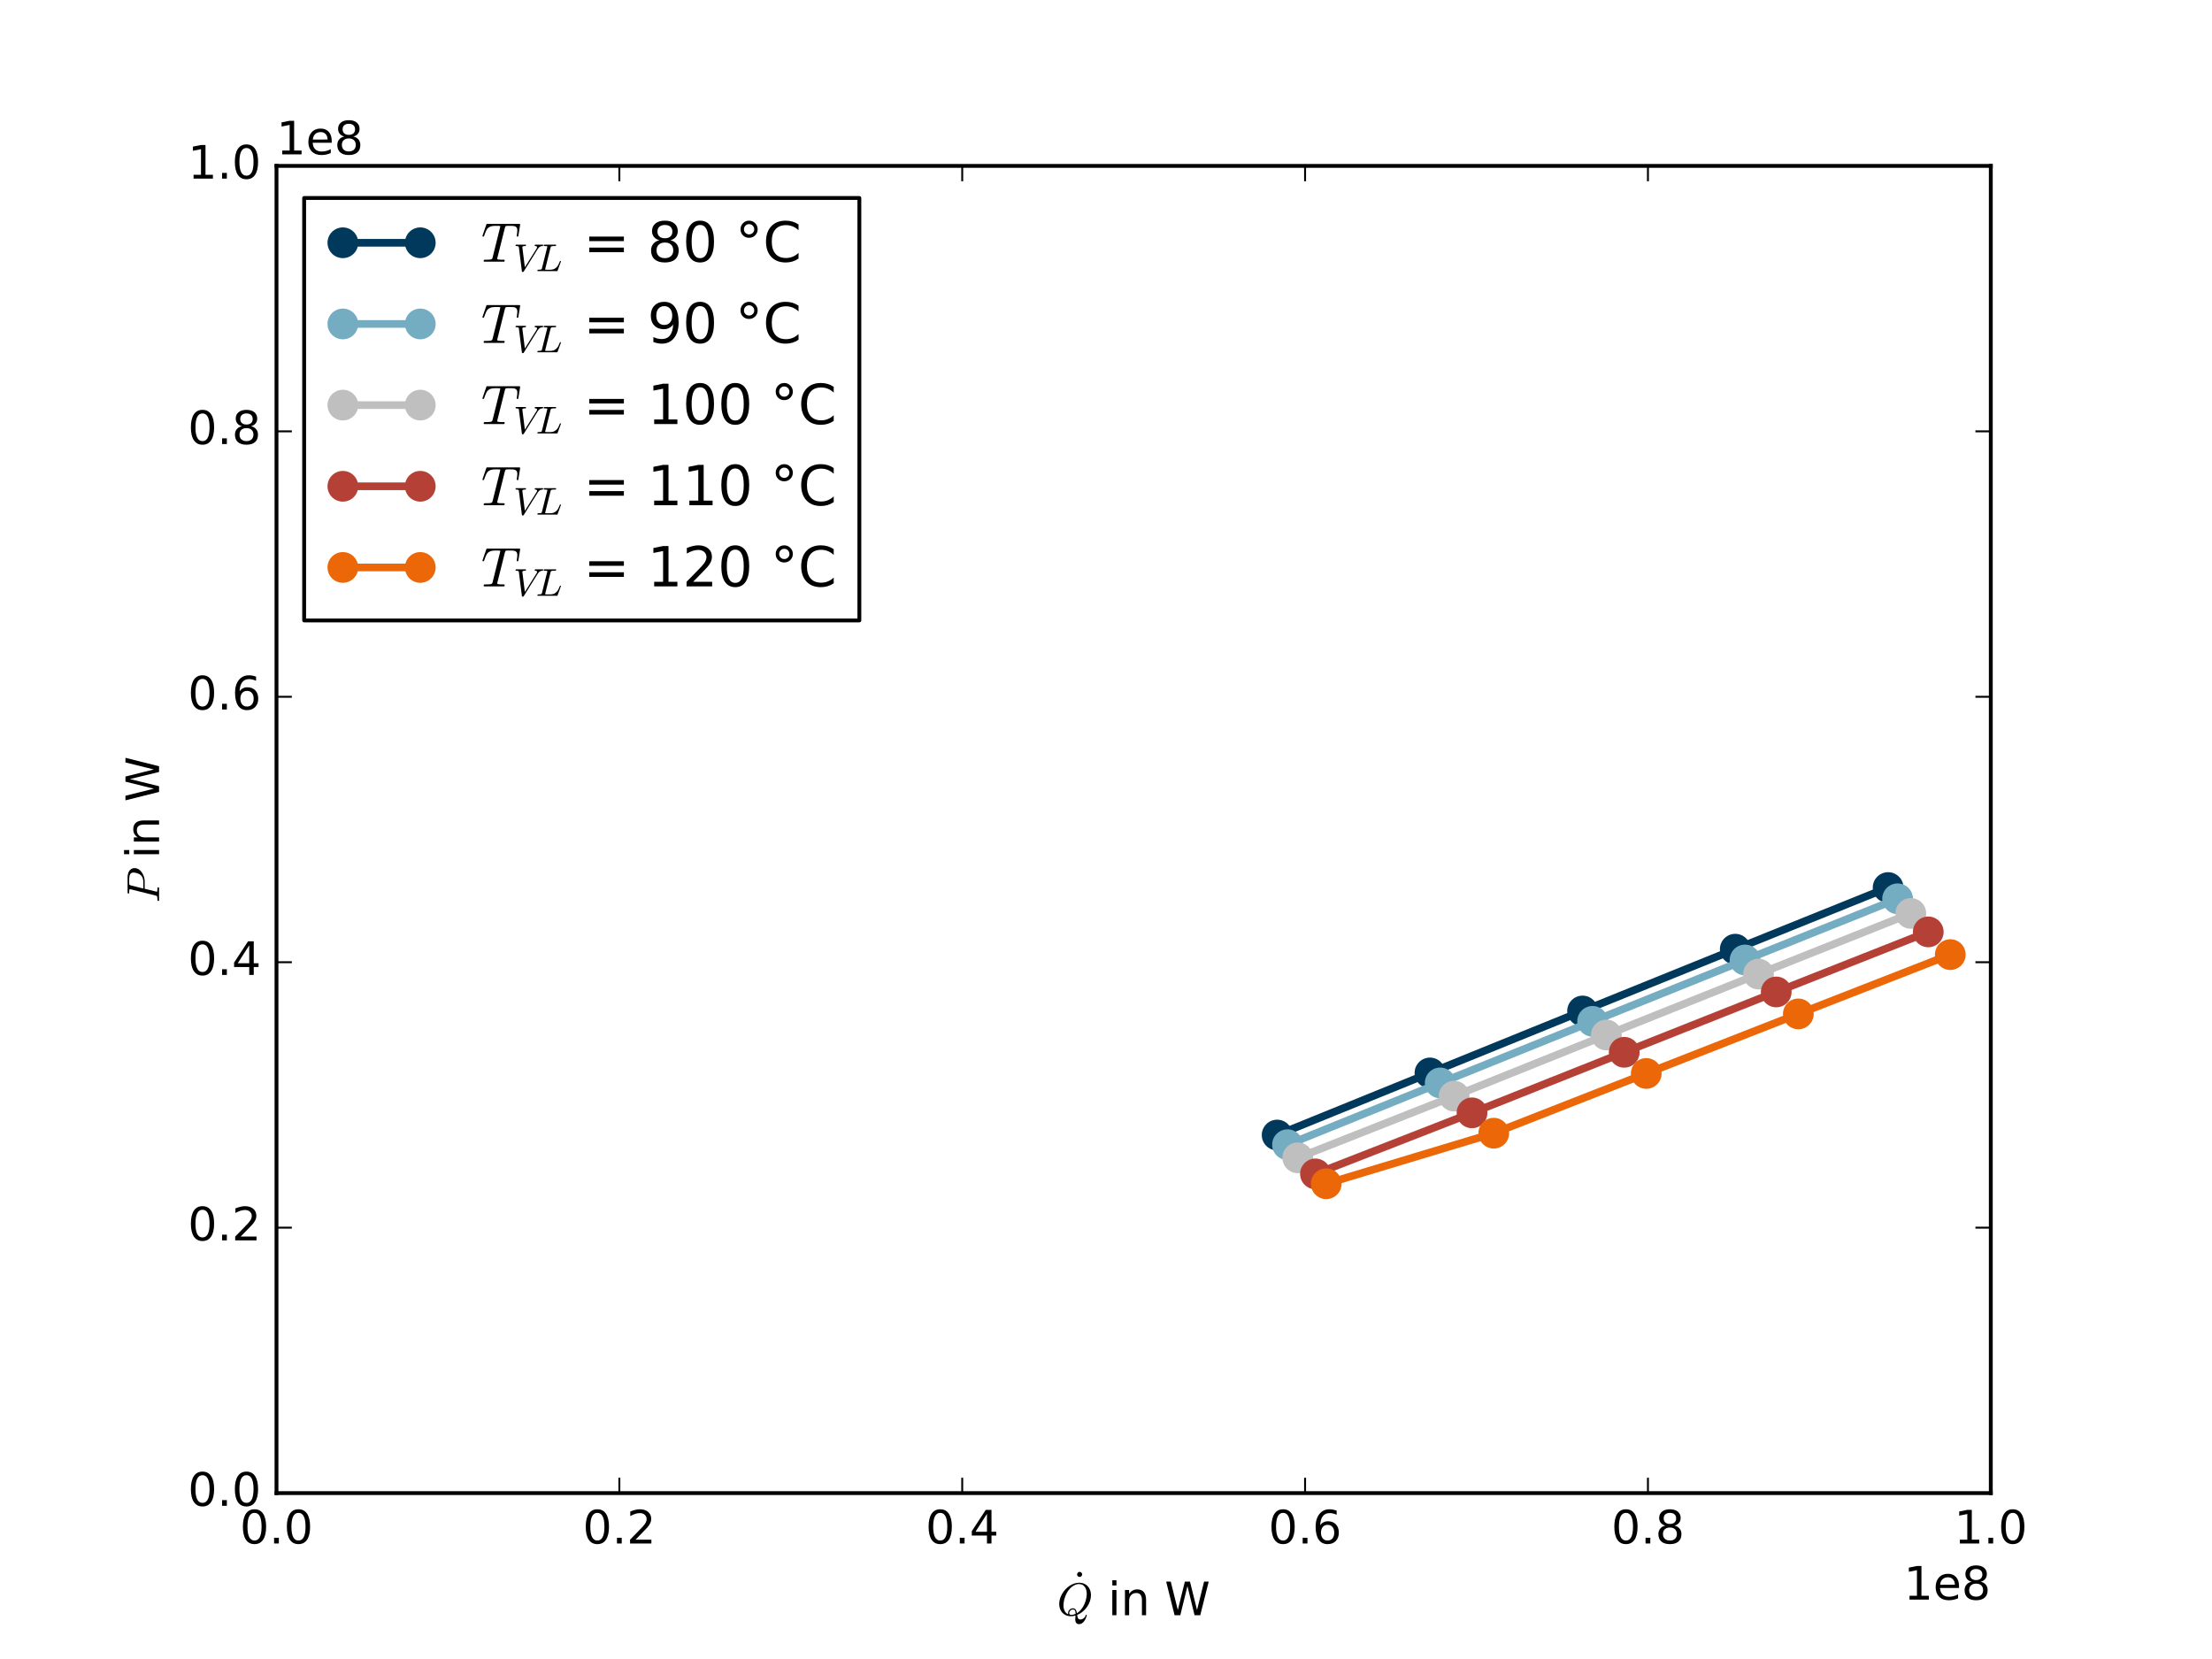 <?xml version="1.0" encoding="UTF-8" standalone="no"?>
<!-- Created with matplotlib (http://matplotlib.org/) -->

<svg
   xmlns:dc="http://purl.org/dc/elements/1.1/"
   xmlns:cc="http://creativecommons.org/ns#"
   xmlns:rdf="http://www.w3.org/1999/02/22-rdf-syntax-ns#"
   xmlns:svg="http://www.w3.org/2000/svg"
   xmlns="http://www.w3.org/2000/svg"
   xmlns:xlink="http://www.w3.org/1999/xlink"
   xmlns:sodipodi="http://sodipodi.sourceforge.net/DTD/sodipodi-0.dtd"
   xmlns:inkscape="http://www.inkscape.org/namespaces/inkscape"
   height="432pt"
   version="1.1"
   viewBox="0 0 576 432"
   width="576pt"
   id="svg2"
   inkscape:version="0.91 r13725"
   sodipodi:docname="PQ_diagram.svg">
  <sodipodi:namedview
     pagecolor="#ffffff"
     bordercolor="#666666"
     borderopacity="1"
     objecttolerance="10"
     gridtolerance="10"
     guidetolerance="10"
     inkscape:pageopacity="0"
     inkscape:pageshadow="2"
     inkscape:window-width="1865"
     inkscape:window-height="1176"
     id="namedview783"
     showgrid="false"
     inkscape:zoom="1.2361274"
     inkscape:cx="189.56156"
     inkscape:cy="250.81492"
     inkscape:window-x="55"
     inkscape:window-y="24"
     inkscape:window-maximized="1"
     inkscape:current-layer="axes_1" />
  <defs
     id="defs4">
    <style
       type="text/css"
       id="style6">
*{stroke-linecap:butt;stroke-linejoin:round;stroke-miterlimit:100000;}
  </style>
  </defs>
  <g
     id="figure_1">
    <g
       id="patch_1">
      <path
         d="M 0 432  L 576 432  L 576 0  L 0 0  z "
         style="fill:#ffffff;"
         id="path10" />
    </g>
    <g
       id="axes_1">
      <g
         id="patch_2">
        <path
           d="M 72 388.8  L 518.4 388.8  L 518.4 43.2  L 72 43.2  z "
           style="fill:#ffffff;"
           id="path14" />
      </g>
      <g
         id="line2d_1">
        <path
           clip-path="url(#p4741d36da5)"
           d="M 491.665 231.116  L 451.856 247.167  L 412.099 263.259  L 372.359 279.39  L 332.565 295.561  "
           style="fill:none;stroke:#00395b;stroke-linecap:square;stroke-width:2.0;"
           id="path17" />
        <defs
           id="defs19">
          <path
             d="M 0 3.75  C 0.995 3.75 1.948 3.355 2.652 2.652  C 3.355 1.948 3.75 0.995 3.75 0  C 3.75 -0.995 3.355 -1.948 2.652 -2.652  C 1.948 -3.355 0.995 -3.75 0 -3.75  C -0.995 -3.75 -1.948 -3.355 -2.652 -2.652  C -3.355 -1.948 -3.75 -0.995 -3.75 0  C -3.75 0.995 -3.355 1.948 -2.652 2.652  C -1.948 3.355 -0.995 3.75 0 3.75  z "
             id="m28f8b70332"
             style="stroke:#00395b;stroke-width:0.5;" />
        </defs>
        <g
           clip-path="url(#p4741d36da5)"
           id="g22">
          <use
             style="fill:#00395b;stroke:#00395b;stroke-width:0.5;"
             x="491.665"
             xlink:href="#m28f8b70332"
             y="231.116"
             id="use24" />
          <use
             style="fill:#00395b;stroke:#00395b;stroke-width:0.5;"
             x="451.856"
             xlink:href="#m28f8b70332"
             y="247.167"
             id="use26" />
          <use
             style="fill:#00395b;stroke:#00395b;stroke-width:0.5;"
             x="412.099"
             xlink:href="#m28f8b70332"
             y="263.259"
             id="use28" />
          <use
             style="fill:#00395b;stroke:#00395b;stroke-width:0.5;"
             x="372.359"
             xlink:href="#m28f8b70332"
             y="279.39"
             id="use30" />
          <use
             style="fill:#00395b;stroke:#00395b;stroke-width:0.5;"
             x="332.565"
             xlink:href="#m28f8b70332"
             y="295.561"
             id="use32" />
        </g>
      </g>
      <g
         id="line2d_2">
        <path
           clip-path="url(#p4741d36da5)"
           d="M 494.136 234.044  L 454.405 249.975  L 414.714 265.957  L 375.027 281.991  L 335.268 298.075  "
           style="fill:none;stroke:#74adc1;stroke-linecap:square;stroke-width:2.0;"
           id="path35" />
        <defs
           id="defs37">
          <path
             d="M 0 3.75  C 0.995 3.75 1.948 3.355 2.652 2.652  C 3.355 1.948 3.75 0.995 3.75 0  C 3.75 -0.995 3.355 -1.948 2.652 -2.652  C 1.948 -3.355 0.995 -3.75 0 -3.75  C -0.995 -3.75 -1.948 -3.355 -2.652 -2.652  C -3.355 -1.948 -3.75 -0.995 -3.75 0  C -3.75 0.995 -3.355 1.948 -2.652 2.652  C -1.948 3.355 -0.995 3.75 0 3.75  z "
             id="m9e08c04950"
             style="stroke:#74adc1;stroke-width:0.5;" />
        </defs>
        <g
           clip-path="url(#p4741d36da5)"
           id="g40">
          <use
             style="fill:#74adc1;stroke:#74adc1;stroke-width:0.5;"
             x="494.136"
             xlink:href="#m9e08c04950"
             y="234.044"
             id="use42" />
          <use
             style="fill:#74adc1;stroke:#74adc1;stroke-width:0.5;"
             x="454.405"
             xlink:href="#m9e08c04950"
             y="249.975"
             id="use44" />
          <use
             style="fill:#74adc1;stroke:#74adc1;stroke-width:0.5;"
             x="414.714"
             xlink:href="#m9e08c04950"
             y="265.957"
             id="use46" />
          <use
             style="fill:#74adc1;stroke:#74adc1;stroke-width:0.5;"
             x="375.027"
             xlink:href="#m9e08c04950"
             y="281.991"
             id="use48" />
          <use
             style="fill:#74adc1;stroke:#74adc1;stroke-width:0.5;"
             x="335.268"
             xlink:href="#m9e08c04950"
             y="298.075"
             id="use50" />
        </g>
      </g>
      <g
         id="line2d_3">
        <path
           clip-path="url(#p4741d36da5)"
           d="M 497.571 237.849  L 457.917 253.646  L 418.291 269.505  L 378.649 285.425  L 337.937 301.49  "
           style="fill:none;stroke:#bfbfbf;stroke-linecap:square;stroke-width:2.0;"
           id="path53" />
        <defs
           id="defs55">
          <path
             d="M 0 3.75  C 0.995 3.75 1.948 3.355 2.652 2.652  C 3.355 1.948 3.75 0.995 3.75 0  C 3.75 -0.995 3.355 -1.948 2.652 -2.652  C 1.948 -3.355 0.995 -3.75 0 -3.75  C -0.995 -3.75 -1.948 -3.355 -2.652 -2.652  C -3.355 -1.948 -3.75 -0.995 -3.75 0  C -3.75 0.995 -3.355 1.948 -2.652 2.652  C -1.948 3.355 -0.995 3.75 0 3.75  z "
             id="ma29cbb597d"
             style="stroke:#bfbfbf;stroke-width:0.5;" />
        </defs>
        <g
           clip-path="url(#p4741d36da5)"
           id="g58">
          <use
             style="fill:#bfbfbf;stroke:#bfbfbf;stroke-width:0.5;"
             x="497.571"
             xlink:href="#ma29cbb597d"
             y="237.849"
             id="use60" />
          <use
             style="fill:#bfbfbf;stroke:#bfbfbf;stroke-width:0.5;"
             x="457.917"
             xlink:href="#ma29cbb597d"
             y="253.646"
             id="use62" />
          <use
             style="fill:#bfbfbf;stroke:#bfbfbf;stroke-width:0.5;"
             x="418.291"
             xlink:href="#ma29cbb597d"
             y="269.505"
             id="use64" />
          <use
             style="fill:#bfbfbf;stroke:#bfbfbf;stroke-width:0.5;"
             x="378.649"
             xlink:href="#ma29cbb597d"
             y="285.425"
             id="use66" />
          <use
             style="fill:#bfbfbf;stroke:#bfbfbf;stroke-width:0.5;"
             x="337.937"
             xlink:href="#ma29cbb597d"
             y="301.49"
             id="use68" />
        </g>
      </g>
      <g
         id="line2d_4">
        <path
           clip-path="url(#p4741d36da5)"
           d="M 502.117 242.663  L 462.527 258.303  L 422.944 274.013  L 383.309 289.783  L 342.546 305.684  "
           style="fill:none;stroke:#b54036;stroke-linecap:square;stroke-width:2.0;"
           id="path71" />
        <defs
           id="defs73">
          <path
             d="M 0 3.75  C 0.995 3.75 1.948 3.355 2.652 2.652  C 3.355 1.948 3.75 0.995 3.75 0  C 3.75 -0.995 3.355 -1.948 2.652 -2.652  C 1.948 -3.355 0.995 -3.75 0 -3.75  C -0.995 -3.75 -1.948 -3.355 -2.652 -2.652  C -3.355 -1.948 -3.75 -0.995 -3.75 0  C -3.75 0.995 -3.355 1.948 -2.652 2.652  C -1.948 3.355 -0.995 3.75 0 3.75  z "
             id="m5cce16dc47"
             style="stroke:#b54036;stroke-width:0.5;" />
        </defs>
        <g
           clip-path="url(#p4741d36da5)"
           id="g76">
          <use
             style="fill:#b54036;stroke:#b54036;stroke-width:0.5;"
             x="502.117"
             xlink:href="#m5cce16dc47"
             y="242.663"
             id="use78" />
          <use
             style="fill:#b54036;stroke:#b54036;stroke-width:0.5;"
             x="462.527"
             xlink:href="#m5cce16dc47"
             y="258.303"
             id="use80" />
          <use
             style="fill:#b54036;stroke:#b54036;stroke-width:0.5;"
             x="422.944"
             xlink:href="#m5cce16dc47"
             y="274.013"
             id="use82" />
          <use
             style="fill:#b54036;stroke:#b54036;stroke-width:0.5;"
             x="383.309"
             xlink:href="#m5cce16dc47"
             y="289.783"
             id="use84" />
          <use
             style="fill:#b54036;stroke:#b54036;stroke-width:0.5;"
             x="342.546"
             xlink:href="#m5cce16dc47"
             y="305.684"
             id="use86" />
        </g>
      </g>
      <g
         id="line2d_5">
        <path
           clip-path="url(#p4741d36da5)"
           d="M 507.852 248.577  L 468.286 264.02  L 428.685 279.527  L 388.973 295.081  L 345.347 308.245  "
           style="fill:none;stroke:#ec6707;stroke-linecap:square;stroke-width:2.0;"
           id="path89" />
        <defs
           id="defs91">
          <path
             d="M 0 3.75  C 0.995 3.75 1.948 3.355 2.652 2.652  C 3.355 1.948 3.75 0.995 3.75 0  C 3.75 -0.995 3.355 -1.948 2.652 -2.652  C 1.948 -3.355 0.995 -3.75 0 -3.75  C -0.995 -3.75 -1.948 -3.355 -2.652 -2.652  C -3.355 -1.948 -3.75 -0.995 -3.75 0  C -3.75 0.995 -3.355 1.948 -2.652 2.652  C -1.948 3.355 -0.995 3.75 0 3.75  z "
             id="m971bad6342"
             style="stroke:#ec6707;stroke-width:0.5;" />
        </defs>
        <g
           clip-path="url(#p4741d36da5)"
           id="g94">
          <use
             style="fill:#ec6707;stroke:#ec6707;stroke-width:0.5;"
             x="507.852"
             xlink:href="#m971bad6342"
             y="248.577"
             id="use96" />
          <use
             style="fill:#ec6707;stroke:#ec6707;stroke-width:0.5;"
             x="468.286"
             xlink:href="#m971bad6342"
             y="264.02"
             id="use98" />
          <use
             style="fill:#ec6707;stroke:#ec6707;stroke-width:0.5;"
             x="428.685"
             xlink:href="#m971bad6342"
             y="279.527"
             id="use100" />
          <use
             style="fill:#ec6707;stroke:#ec6707;stroke-width:0.5;"
             x="388.973"
             xlink:href="#m971bad6342"
             y="295.081"
             id="use102" />
          <use
             style="fill:#ec6707;stroke:#ec6707;stroke-width:0.5;"
             x="345.347"
             xlink:href="#m971bad6342"
             y="308.245"
             id="use104" />
        </g>
      </g>
      <g
         id="patch_3">
        <path
           d="M 72 388.8  L 72 43.2  "
           style="fill:none;stroke:#000000;stroke-linecap:square;stroke-linejoin:miter;"
           id="path107" />
      </g>
      <g
         id="patch_4">
        <path
           d="M 72 388.8  L 518.4 388.8  "
           style="fill:none;stroke:#000000;stroke-linecap:square;stroke-linejoin:miter;"
           id="path110" />
      </g>
      <g
         id="patch_5">
        <path
           d="M 518.4 388.8  L 518.4 43.2  "
           style="fill:none;stroke:#000000;stroke-linecap:square;stroke-linejoin:miter;"
           id="path113" />
      </g>
      <g
         id="patch_6">
        <path
           d="M 72 43.2  L 518.4 43.2  "
           style="fill:none;stroke:#000000;stroke-linecap:square;stroke-linejoin:miter;"
           id="path116" />
      </g>
      <g
         id="matplotlib.axis_1">
        <g
           id="xtick_1">
          <g
             id="line2d_6">
            <defs
               id="defs121">
              <path
                 d="M 0 0  L 0 -4  "
                 id="m9f606a3cdb"
                 style="stroke:#000000;stroke-width:0.5;" />
            </defs>
            <g
               id="g124">
              <use
                 style="stroke:#000000;stroke-width:0.5;"
                 x="72.0"
                 xlink:href="#m9f606a3cdb"
                 y="388.8"
                 id="use126" />
            </g>
          </g>
          <g
             id="line2d_7">
            <defs
               id="defs129">
              <path
                 d="M 0 0  L 0 4  "
                 id="m1b6eae376b"
                 style="stroke:#000000;stroke-width:0.5;" />
            </defs>
            <g
               id="g132">
              <use
                 style="stroke:#000000;stroke-width:0.5;"
                 x="72.0"
                 xlink:href="#m1b6eae376b"
                 y="43.2"
                 id="use134" />
            </g>
          </g>
          <g
             id="text_1">
            <!-- 0.0 -->
            <defs
               id="defs137">
              <path
                 d="M 10.688 12.406  L 21 12.406  L 21 0  L 10.688 0  z "
                 id="BitstreamVeraSans-Roman-2e" />
              <path
                 d="M 31.781 66.406  Q 24.172 66.406 20.328 58.906  Q 16.5 51.422 16.5 36.375  Q 16.5 21.391 20.328 13.891  Q 24.172 6.391 31.781 6.391  Q 39.453 6.391 43.281 13.891  Q 47.125 21.391 47.125 36.375  Q 47.125 51.422 43.281 58.906  Q 39.453 66.406 31.781 66.406  M 31.781 74.219  Q 44.047 74.219 50.516 64.516  Q 56.984 54.828 56.984 36.375  Q 56.984 17.969 50.516 8.266  Q 44.047 -1.422 31.781 -1.422  Q 19.531 -1.422 13.062 8.266  Q 6.594 17.969 6.594 36.375  Q 6.594 54.828 13.062 64.516  Q 19.531 74.219 31.781 74.219  "
                 id="BitstreamVeraSans-Roman-30" />
            </defs>
            <g
               transform="translate(62.458 401.918)scale(0.12 -0.12)"
               id="g141">
              <use
                 xlink:href="#BitstreamVeraSans-Roman-30"
                 id="use143" />
              <use
                 x="63.623"
                 xlink:href="#BitstreamVeraSans-Roman-2e"
                 id="use145" />
              <use
                 x="95.41"
                 xlink:href="#BitstreamVeraSans-Roman-30"
                 id="use147" />
            </g>
          </g>
        </g>
        <g
           id="xtick_2">
          <g
             id="line2d_8">
            <g
               id="g151">
              <use
                 style="stroke:#000000;stroke-width:0.5;"
                 x="161.28"
                 xlink:href="#m9f606a3cdb"
                 y="388.8"
                 id="use153" />
            </g>
          </g>
          <g
             id="line2d_9">
            <g
               id="g156">
              <use
                 style="stroke:#000000;stroke-width:0.5;"
                 x="161.28"
                 xlink:href="#m1b6eae376b"
                 y="43.2"
                 id="use158" />
            </g>
          </g>
          <g
             id="text_2">
            <!-- 0.2 -->
            <defs
               id="defs161">
              <path
                 d="M 19.188 8.297  L 53.609 8.297  L 53.609 0  L 7.328 0  L 7.328 8.297  Q 12.938 14.109 22.625 23.891  Q 32.328 33.688 34.812 36.531  Q 39.547 41.844 41.422 45.531  Q 43.312 49.219 43.312 52.781  Q 43.312 58.594 39.234 62.25  Q 35.156 65.922 28.609 65.922  Q 23.969 65.922 18.812 64.312  Q 13.672 62.703 7.812 59.422  L 7.812 69.391  Q 13.766 71.781 18.938 73  Q 24.125 74.219 28.422 74.219  Q 39.75 74.219 46.484 68.547  Q 53.219 62.891 53.219 53.422  Q 53.219 48.922 51.531 44.891  Q 49.859 40.875 45.406 35.406  Q 44.188 33.984 37.641 27.219  Q 31.109 20.453 19.188 8.297  "
                 id="BitstreamVeraSans-Roman-32" />
            </defs>
            <g
               transform="translate(151.738 401.918)scale(0.12 -0.12)"
               id="g164">
              <use
                 xlink:href="#BitstreamVeraSans-Roman-30"
                 id="use166" />
              <use
                 x="63.623"
                 xlink:href="#BitstreamVeraSans-Roman-2e"
                 id="use168" />
              <use
                 x="95.41"
                 xlink:href="#BitstreamVeraSans-Roman-32"
                 id="use170" />
            </g>
          </g>
        </g>
        <g
           id="xtick_3">
          <g
             id="line2d_10">
            <g
               id="g174">
              <use
                 style="stroke:#000000;stroke-width:0.5;"
                 x="250.56"
                 xlink:href="#m9f606a3cdb"
                 y="388.8"
                 id="use176" />
            </g>
          </g>
          <g
             id="line2d_11">
            <g
               id="g179">
              <use
                 style="stroke:#000000;stroke-width:0.5;"
                 x="250.56"
                 xlink:href="#m1b6eae376b"
                 y="43.2"
                 id="use181" />
            </g>
          </g>
          <g
             id="text_3">
            <!-- 0.4 -->
            <defs
               id="defs184">
              <path
                 d="M 37.797 64.312  L 12.891 25.391  L 37.797 25.391  z M 35.203 72.906  L 47.609 72.906  L 47.609 25.391  L 58.016 25.391  L 58.016 17.188  L 47.609 17.188  L 47.609 0  L 37.797 0  L 37.797 17.188  L 4.891 17.188  L 4.891 26.703  z "
                 id="BitstreamVeraSans-Roman-34" />
            </defs>
            <g
               transform="translate(241.018 401.918)scale(0.12 -0.12)"
               id="g187">
              <use
                 xlink:href="#BitstreamVeraSans-Roman-30"
                 id="use189" />
              <use
                 x="63.623"
                 xlink:href="#BitstreamVeraSans-Roman-2e"
                 id="use191" />
              <use
                 x="95.41"
                 xlink:href="#BitstreamVeraSans-Roman-34"
                 id="use193" />
            </g>
          </g>
        </g>
        <g
           id="xtick_4">
          <g
             id="line2d_12">
            <g
               id="g197">
              <use
                 style="stroke:#000000;stroke-width:0.5;"
                 x="339.84"
                 xlink:href="#m9f606a3cdb"
                 y="388.8"
                 id="use199" />
            </g>
          </g>
          <g
             id="line2d_13">
            <g
               id="g202">
              <use
                 style="stroke:#000000;stroke-width:0.5;"
                 x="339.84"
                 xlink:href="#m1b6eae376b"
                 y="43.2"
                 id="use204" />
            </g>
          </g>
          <g
             id="text_4">
            <!-- 0.6 -->
            <defs
               id="defs207">
              <path
                 d="M 33.016 40.375  Q 26.375 40.375 22.484 35.828  Q 18.609 31.297 18.609 23.391  Q 18.609 15.531 22.484 10.953  Q 26.375 6.391 33.016 6.391  Q 39.656 6.391 43.531 10.953  Q 47.406 15.531 47.406 23.391  Q 47.406 31.297 43.531 35.828  Q 39.656 40.375 33.016 40.375  M 52.594 71.297  L 52.594 62.312  Q 48.875 64.062 45.094 64.984  Q 41.312 65.922 37.594 65.922  Q 27.828 65.922 22.672 59.328  Q 17.531 52.734 16.797 39.406  Q 19.672 43.656 24.016 45.922  Q 28.375 48.188 33.594 48.188  Q 44.578 48.188 50.953 41.516  Q 57.328 34.859 57.328 23.391  Q 57.328 12.156 50.688 5.359  Q 44.047 -1.422 33.016 -1.422  Q 20.359 -1.422 13.672 8.266  Q 6.984 17.969 6.984 36.375  Q 6.984 53.656 15.188 63.938  Q 23.391 74.219 37.203 74.219  Q 40.922 74.219 44.703 73.484  Q 48.484 72.75 52.594 71.297  "
                 id="BitstreamVeraSans-Roman-36" />
            </defs>
            <g
               transform="translate(330.298 401.918)scale(0.12 -0.12)"
               id="g210">
              <use
                 xlink:href="#BitstreamVeraSans-Roman-30"
                 id="use212" />
              <use
                 x="63.623"
                 xlink:href="#BitstreamVeraSans-Roman-2e"
                 id="use214" />
              <use
                 x="95.41"
                 xlink:href="#BitstreamVeraSans-Roman-36"
                 id="use216" />
            </g>
          </g>
        </g>
        <g
           id="xtick_5">
          <g
             id="line2d_14">
            <g
               id="g220">
              <use
                 style="stroke:#000000;stroke-width:0.5;"
                 x="429.12"
                 xlink:href="#m9f606a3cdb"
                 y="388.8"
                 id="use222" />
            </g>
          </g>
          <g
             id="line2d_15">
            <g
               id="g225">
              <use
                 style="stroke:#000000;stroke-width:0.5;"
                 x="429.12"
                 xlink:href="#m1b6eae376b"
                 y="43.2"
                 id="use227" />
            </g>
          </g>
          <g
             id="text_5">
            <!-- 0.8 -->
            <defs
               id="defs230">
              <path
                 d="M 31.781 34.625  Q 24.75 34.625 20.719 30.859  Q 16.703 27.094 16.703 20.516  Q 16.703 13.922 20.719 10.156  Q 24.75 6.391 31.781 6.391  Q 38.812 6.391 42.859 10.172  Q 46.922 13.969 46.922 20.516  Q 46.922 27.094 42.891 30.859  Q 38.875 34.625 31.781 34.625  M 21.922 38.812  Q 15.578 40.375 12.031 44.719  Q 8.5 49.078 8.5 55.328  Q 8.5 64.062 14.719 69.141  Q 20.953 74.219 31.781 74.219  Q 42.672 74.219 48.875 69.141  Q 55.078 64.062 55.078 55.328  Q 55.078 49.078 51.531 44.719  Q 48 40.375 41.703 38.812  Q 48.828 37.156 52.797 32.312  Q 56.781 27.484 56.781 20.516  Q 56.781 9.906 50.312 4.234  Q 43.844 -1.422 31.781 -1.422  Q 19.734 -1.422 13.25 4.234  Q 6.781 9.906 6.781 20.516  Q 6.781 27.484 10.781 32.312  Q 14.797 37.156 21.922 38.812  M 18.312 54.391  Q 18.312 48.734 21.844 45.562  Q 25.391 42.391 31.781 42.391  Q 38.141 42.391 41.719 45.562  Q 45.312 48.734 45.312 54.391  Q 45.312 60.062 41.719 63.234  Q 38.141 66.406 31.781 66.406  Q 25.391 66.406 21.844 63.234  Q 18.312 60.062 18.312 54.391  "
                 id="BitstreamVeraSans-Roman-38" />
            </defs>
            <g
               transform="translate(419.578 401.918)scale(0.12 -0.12)"
               id="g233">
              <use
                 xlink:href="#BitstreamVeraSans-Roman-30"
                 id="use235" />
              <use
                 x="63.623"
                 xlink:href="#BitstreamVeraSans-Roman-2e"
                 id="use237" />
              <use
                 x="95.41"
                 xlink:href="#BitstreamVeraSans-Roman-38"
                 id="use239" />
            </g>
          </g>
        </g>
        <g
           id="xtick_6">
          <g
             id="line2d_16">
            <g
               id="g243">
              <use
                 style="stroke:#000000;stroke-width:0.5;"
                 x="518.4"
                 xlink:href="#m9f606a3cdb"
                 y="388.8"
                 id="use245" />
            </g>
          </g>
          <g
             id="line2d_17">
            <g
               id="g248">
              <use
                 style="stroke:#000000;stroke-width:0.5;"
                 x="518.4"
                 xlink:href="#m1b6eae376b"
                 y="43.2"
                 id="use250" />
            </g>
          </g>
          <g
             id="text_6">
            <!-- 1.0 -->
            <defs
               id="defs253">
              <path
                 d="M 12.406 8.297  L 28.516 8.297  L 28.516 63.922  L 10.984 60.406  L 10.984 69.391  L 28.422 72.906  L 38.281 72.906  L 38.281 8.297  L 54.391 8.297  L 54.391 0  L 12.406 0  z "
                 id="BitstreamVeraSans-Roman-31" />
            </defs>
            <g
               transform="translate(508.858 401.918)scale(0.12 -0.12)"
               id="g256">
              <use
                 xlink:href="#BitstreamVeraSans-Roman-31"
                 id="use258" />
              <use
                 x="63.623"
                 xlink:href="#BitstreamVeraSans-Roman-2e"
                 id="use260" />
              <use
                 x="95.41"
                 xlink:href="#BitstreamVeraSans-Roman-30"
                 id="use262" />
            </g>
          </g>
        </g>
        <g
           id="text_7">
          <!-- $\dot{Q}$ in W -->
          <defs
             id="defs265">
            <path
               d="M 8.406 61.375  Q 8.406 63.578 10.062 65.234  Q 11.719 66.891 13.922 66.891  Q 15.281 66.891 16.594 66.156  Q 17.922 65.438 18.656 64.109  Q 19.391 62.797 19.391 61.375  Q 19.391 59.234 17.766 57.562  Q 16.156 55.906 13.922 55.906  Q 11.719 55.906 10.062 57.562  Q 8.406 59.234 8.406 61.375  "
               id="Cmr10-5f" />
            <path
               d="M 30.422 -2.203  Q 22.906 -2.203 17.094 1.234  Q 11.281 4.688 8.125 10.812  Q 4.984 16.938 4.984 24.422  Q 4.984 35.297 11.156 46.094  Q 17.328 56.891 27.438 63.703  Q 37.547 70.516 48.578 70.516  Q 54.297 70.516 59.031 68.453  Q 63.766 66.406 67.031 62.766  Q 70.312 59.125 72.094 54.234  Q 73.875 49.359 73.875 43.609  Q 73.875 36.969 71.578 30.25  Q 69.281 23.531 65.172 17.75  Q 61.078 11.969 55.609 7.562  Q 50.141 3.172 43.891 0.594  Q 44.531 -4 45.844 -6.641  Q 47.172 -9.281 50.875 -9.281  Q 54.781 -9.281 58.219 -6.438  Q 61.672 -3.609 62.594 0.203  Q 62.797 1.125 63.719 1.125  Q 64.797 1.125 64.797 -0.203  Q 64.062 -3.422 62.625 -6.719  Q 61.188 -10.016 59.156 -12.859  Q 57.125 -15.719 54.344 -17.547  Q 51.562 -19.391 48.188 -19.391  Q 39.797 -19.391 39.797 -8.594  Q 39.797 -7.953 40.031 -5.188  Q 40.281 -2.438 40.281 -0.688  Q 35.453 -2.203 30.422 -2.203  M 26.703 4.688  Q 26.703 0.688 31.109 0.688  Q 35.547 0.688 40.484 2.875  L 40.484 3.812  Q 40.484 7.859 39.203 10.125  Q 37.938 12.406 34.281 12.406  Q 32.469 12.406 30.688 11.297  Q 28.906 10.203 27.797 8.422  Q 26.703 6.641 26.703 4.688  M 24.125 4.5  Q 24.125 7.125 25.578 9.562  Q 27.047 12.016 29.391 13.5  Q 31.734 14.984 34.422 14.984  Q 38.766 14.984 40.734 12.047  Q 42.719 9.125 43.406 4.391  Q 49.812 8.203 54.688 15.281  Q 59.578 22.359 62.141 30.828  Q 64.703 39.312 64.703 46.922  Q 64.703 52.438 62.859 57.125  Q 61.031 61.812 57.25 64.688  Q 53.469 67.578 47.906 67.578  Q 42.531 67.578 37.547 64.938  Q 32.562 62.312 28.328 57.906  Q 24.219 53.656 20.969 47.375  Q 17.719 41.109 15.953 34.266  Q 14.203 27.438 14.203 21.188  Q 14.203 14.797 16.688 9.562  Q 19.188 4.344 24.516 2  Q 24.125 3.031 24.125 4.5  "
               id="Cmmi10-51" />
            <path
               d="M 54.891 33.016  L 54.891 0  L 45.906 0  L 45.906 32.719  Q 45.906 40.484 42.875 44.328  Q 39.844 48.188 33.797 48.188  Q 26.516 48.188 22.312 43.547  Q 18.109 38.922 18.109 30.906  L 18.109 0  L 9.078 0  L 9.078 54.688  L 18.109 54.688  L 18.109 46.188  Q 21.344 51.125 25.703 53.562  Q 30.078 56 35.797 56  Q 45.219 56 50.047 50.172  Q 54.891 44.344 54.891 33.016  "
               id="BitstreamVeraSans-Roman-6e" />
            <path
               id="BitstreamVeraSans-Roman-20" />
            <path
               d="M 3.328 72.906  L 13.281 72.906  L 28.609 11.281  L 43.891 72.906  L 54.984 72.906  L 70.312 11.281  L 85.594 72.906  L 95.609 72.906  L 77.297 0  L 64.891 0  L 49.516 63.281  L 33.984 0  L 21.578 0  z "
               id="BitstreamVeraSans-Roman-57" />
            <path
               d="M 9.422 54.688  L 18.406 54.688  L 18.406 0  L 9.422 0  z M 9.422 75.984  L 18.406 75.984  L 18.406 64.594  L 9.422 64.594  z "
               id="BitstreamVeraSans-Roman-69" />
          </defs>
          <g
             transform="translate(275.22 420.598)scale(0.12 -0.12)"
             id="g273">
            <use
               transform="translate(35.345 27.109)"
               xlink:href="#Cmr10-5f"
               id="use275" />
            <use
               xlink:href="#Cmmi10-51"
               id="use277" />
            <use
               transform="translate(79.004 0.0)"
               xlink:href="#BitstreamVeraSans-Roman-20"
               id="use279" />
            <use
               transform="translate(110.791 0.0)"
               xlink:href="#BitstreamVeraSans-Roman-69"
               id="use281" />
            <use
               transform="translate(138.574 0.0)"
               xlink:href="#BitstreamVeraSans-Roman-6e"
               id="use283" />
            <use
               transform="translate(201.953 0.0)"
               xlink:href="#BitstreamVeraSans-Roman-20"
               id="use285" />
            <use
               transform="translate(233.74 0.0)"
               xlink:href="#BitstreamVeraSans-Roman-57"
               id="use287" />
          </g>
        </g>
        <g
           id="text_8">
          <!-- 1e8 -->
          <defs
             id="defs290">
            <path
               d="M 56.203 29.594  L 56.203 25.203  L 14.891 25.203  Q 15.484 15.922 20.484 11.062  Q 25.484 6.203 34.422 6.203  Q 39.594 6.203 44.453 7.469  Q 49.312 8.734 54.109 11.281  L 54.109 2.781  Q 49.266 0.734 44.188 -0.344  Q 39.109 -1.422 33.891 -1.422  Q 20.797 -1.422 13.156 6.188  Q 5.516 13.812 5.516 26.812  Q 5.516 40.234 12.766 48.109  Q 20.016 56 32.328 56  Q 43.359 56 49.781 48.891  Q 56.203 41.797 56.203 29.594  M 47.219 32.234  Q 47.125 39.594 43.094 43.984  Q 39.062 48.391 32.422 48.391  Q 24.906 48.391 20.391 44.141  Q 15.875 39.891 15.188 32.172  z "
               id="BitstreamVeraSans-Roman-65" />
          </defs>
          <g
             transform="translate(495.746 416.532)scale(0.12 -0.12)"
             id="g293">
            <use
               xlink:href="#BitstreamVeraSans-Roman-31"
               id="use295" />
            <use
               x="63.623"
               xlink:href="#BitstreamVeraSans-Roman-65"
               id="use297" />
            <use
               x="125.146"
               xlink:href="#BitstreamVeraSans-Roman-38"
               id="use299" />
          </g>
        </g>
      </g>
      <g
         id="matplotlib.axis_2">
        <g
           id="ytick_1">
          <g
             id="line2d_18">
            <defs
               id="defs304">
              <path
                 d="M 0 0  L 4 0  "
                 id="me1fb73284d"
                 style="stroke:#000000;stroke-width:0.5;" />
            </defs>
            <g
               id="g307">
              <use
                 style="stroke:#000000;stroke-width:0.5;"
                 x="72.0"
                 xlink:href="#me1fb73284d"
                 y="388.8"
                 id="use309" />
            </g>
          </g>
          <g
             id="line2d_19">
            <defs
               id="defs312">
              <path
                 d="M 0 0  L -4 0  "
                 id="m8dcc83c21a"
                 style="stroke:#000000;stroke-width:0.5;" />
            </defs>
            <g
               id="g315">
              <use
                 style="stroke:#000000;stroke-width:0.5;"
                 x="518.4"
                 xlink:href="#m8dcc83c21a"
                 y="388.8"
                 id="use317" />
            </g>
          </g>
          <g
             id="text_9">
            <!-- 0.0 -->
            <g
               transform="translate(48.916 392.111)scale(0.12 -0.12)"
               id="g320">
              <use
                 xlink:href="#BitstreamVeraSans-Roman-30"
                 id="use322" />
              <use
                 x="63.623"
                 xlink:href="#BitstreamVeraSans-Roman-2e"
                 id="use324" />
              <use
                 x="95.41"
                 xlink:href="#BitstreamVeraSans-Roman-30"
                 id="use326" />
            </g>
          </g>
        </g>
        <g
           id="ytick_2">
          <g
             id="line2d_20">
            <g
               id="g330">
              <use
                 style="stroke:#000000;stroke-width:0.5;"
                 x="72.0"
                 xlink:href="#me1fb73284d"
                 y="319.68"
                 id="use332" />
            </g>
          </g>
          <g
             id="line2d_21">
            <g
               id="g335">
              <use
                 style="stroke:#000000;stroke-width:0.5;"
                 x="518.4"
                 xlink:href="#m8dcc83c21a"
                 y="319.68"
                 id="use337" />
            </g>
          </g>
          <g
             id="text_10">
            <!-- 0.2 -->
            <g
               transform="translate(48.916 322.991)scale(0.12 -0.12)"
               id="g340">
              <use
                 xlink:href="#BitstreamVeraSans-Roman-30"
                 id="use342" />
              <use
                 x="63.623"
                 xlink:href="#BitstreamVeraSans-Roman-2e"
                 id="use344" />
              <use
                 x="95.41"
                 xlink:href="#BitstreamVeraSans-Roman-32"
                 id="use346" />
            </g>
          </g>
        </g>
        <g
           id="ytick_3">
          <g
             id="line2d_22">
            <g
               id="g350">
              <use
                 style="stroke:#000000;stroke-width:0.5;"
                 x="72.0"
                 xlink:href="#me1fb73284d"
                 y="250.56"
                 id="use352" />
            </g>
          </g>
          <g
             id="line2d_23">
            <g
               id="g355">
              <use
                 style="stroke:#000000;stroke-width:0.5;"
                 x="518.4"
                 xlink:href="#m8dcc83c21a"
                 y="250.56"
                 id="use357" />
            </g>
          </g>
          <g
             id="text_11">
            <!-- 0.4 -->
            <g
               transform="translate(48.916 253.871)scale(0.12 -0.12)"
               id="g360">
              <use
                 xlink:href="#BitstreamVeraSans-Roman-30"
                 id="use362" />
              <use
                 x="63.623"
                 xlink:href="#BitstreamVeraSans-Roman-2e"
                 id="use364" />
              <use
                 x="95.41"
                 xlink:href="#BitstreamVeraSans-Roman-34"
                 id="use366" />
            </g>
          </g>
        </g>
        <g
           id="ytick_4">
          <g
             id="line2d_24">
            <g
               id="g370">
              <use
                 style="stroke:#000000;stroke-width:0.5;"
                 x="72.0"
                 xlink:href="#me1fb73284d"
                 y="181.44"
                 id="use372" />
            </g>
          </g>
          <g
             id="line2d_25">
            <g
               id="g375">
              <use
                 style="stroke:#000000;stroke-width:0.5;"
                 x="518.4"
                 xlink:href="#m8dcc83c21a"
                 y="181.44"
                 id="use377" />
            </g>
          </g>
          <g
             id="text_12">
            <!-- 0.6 -->
            <g
               transform="translate(48.916 184.751)scale(0.12 -0.12)"
               id="g380">
              <use
                 xlink:href="#BitstreamVeraSans-Roman-30"
                 id="use382" />
              <use
                 x="63.623"
                 xlink:href="#BitstreamVeraSans-Roman-2e"
                 id="use384" />
              <use
                 x="95.41"
                 xlink:href="#BitstreamVeraSans-Roman-36"
                 id="use386" />
            </g>
          </g>
        </g>
        <g
           id="ytick_5">
          <g
             id="line2d_26">
            <g
               id="g390">
              <use
                 style="stroke:#000000;stroke-width:0.5;"
                 x="72.0"
                 xlink:href="#me1fb73284d"
                 y="112.32"
                 id="use392" />
            </g>
          </g>
          <g
             id="line2d_27">
            <g
               id="g395">
              <use
                 style="stroke:#000000;stroke-width:0.5;"
                 x="518.4"
                 xlink:href="#m8dcc83c21a"
                 y="112.32"
                 id="use397" />
            </g>
          </g>
          <g
             id="text_13">
            <!-- 0.8 -->
            <g
               transform="translate(48.916 115.631)scale(0.12 -0.12)"
               id="g400">
              <use
                 xlink:href="#BitstreamVeraSans-Roman-30"
                 id="use402" />
              <use
                 x="63.623"
                 xlink:href="#BitstreamVeraSans-Roman-2e"
                 id="use404" />
              <use
                 x="95.41"
                 xlink:href="#BitstreamVeraSans-Roman-38"
                 id="use406" />
            </g>
          </g>
        </g>
        <g
           id="ytick_6">
          <g
             id="line2d_28">
            <g
               id="g410">
              <use
                 style="stroke:#000000;stroke-width:0.5;"
                 x="72.0"
                 xlink:href="#me1fb73284d"
                 y="43.2"
                 id="use412" />
            </g>
          </g>
          <g
             id="line2d_29">
            <g
               id="g415">
              <use
                 style="stroke:#000000;stroke-width:0.5;"
                 x="518.4"
                 xlink:href="#m8dcc83c21a"
                 y="43.2"
                 id="use417" />
            </g>
          </g>
          <g
             id="text_14">
            <!-- 1.0 -->
            <g
               transform="translate(48.916 46.511)scale(0.12 -0.12)"
               id="g420">
              <use
                 xlink:href="#BitstreamVeraSans-Roman-31"
                 id="use422" />
              <use
                 x="63.623"
                 xlink:href="#BitstreamVeraSans-Roman-2e"
                 id="use424" />
              <use
                 x="95.41"
                 xlink:href="#BitstreamVeraSans-Roman-30"
                 id="use426" />
            </g>
          </g>
        </g>
        <g
           id="text_15">
          <!-- $P$ in W -->
          <defs
             id="defs429">
            <path
               d="M 4.891 0  Q 3.906 0 3.906 1.312  Q 3.953 1.562 4.094 2.172  Q 4.25 2.781 4.516 3.141  Q 4.781 3.516 5.172 3.516  Q 11.281 3.516 13.719 4.203  Q 14.984 4.641 15.578 6.891  L 29.297 61.812  Q 29.5 62.797 29.5 63.188  Q 29.5 64.266 28.328 64.406  Q 26.422 64.797 21.094 64.797  Q 20.125 64.797 20.125 66.109  Q 20.172 66.359 20.312 66.969  Q 20.453 67.578 20.719 67.938  Q 21 68.312 21.391 68.312  L 55.906 68.312  Q 60.641 68.312 65.078 66.625  Q 69.531 64.938 72.359 61.469  Q 75.203 58.016 75.203 53.078  Q 75.203 46.734 70.734 41.75  Q 66.266 36.766 59.594 33.984  Q 52.938 31.203 46.688 31.203  L 30.422 31.203  L 24.312 6.5  Q 24.125 5.516 24.125 5.078  Q 24.125 4.688 24.234 4.422  Q 24.359 4.156 24.578 4.078  Q 24.812 4 25.297 3.906  Q 27.203 3.516 32.516 3.516  Q 33.5 3.516 33.5 2.203  Q 33.156 0.781 32.953 0.391  Q 32.766 0 31.781 0  z M 30.906 34.188  L 44.922 34.188  Q 54.641 34.188 59.719 39.406  Q 62.312 42 63.938 46.875  Q 65.578 51.766 65.578 55.719  Q 65.578 60.641 61.812 62.719  Q 58.062 64.797 52.484 64.797  L 42.922 64.797  Q 40.188 64.797 39.297 64.328  Q 38.422 63.875 37.703 61.375  z "
               id="Cmmi10-50" />
          </defs>
          <g
             transform="translate(41.421 235.08)rotate(-90.0)scale(0.12 -0.12)"
             id="g432">
            <use
               transform="translate(0.0 0.016)"
               xlink:href="#Cmmi10-50"
               id="use434" />
            <use
               transform="translate(64.209 0.016)"
               xlink:href="#BitstreamVeraSans-Roman-20"
               id="use436" />
            <use
               transform="translate(95.996 0.016)"
               xlink:href="#BitstreamVeraSans-Roman-69"
               id="use438" />
            <use
               transform="translate(123.779 0.016)"
               xlink:href="#BitstreamVeraSans-Roman-6e"
               id="use440" />
            <use
               transform="translate(187.158 0.016)"
               xlink:href="#BitstreamVeraSans-Roman-20"
               id="use442" />
            <use
               transform="translate(218.945 0.016)"
               xlink:href="#BitstreamVeraSans-Roman-57"
               id="use444" />
          </g>
        </g>
        <g
           id="text_16">
          <!-- 1e8 -->
          <g
             transform="translate(72.0 40.2)scale(0.12 -0.12)"
             id="g447">
            <use
               xlink:href="#BitstreamVeraSans-Roman-31"
               id="use449" />
            <use
               x="63.623"
               xlink:href="#BitstreamVeraSans-Roman-65"
               id="use451" />
            <use
               x="125.146"
               xlink:href="#BitstreamVeraSans-Roman-38"
               id="use453" />
          </g>
        </g>
      </g>
      <g
         id="legend_1"
         transform="translate(0,-220.042)"
         style="stroke-linecap:butt;stroke-linejoin:round;stroke-miterlimit:100000">
        <g
           id="patch_7"
           style="stroke-linecap:butt;stroke-linejoin:round;stroke-miterlimit:100000">
          <path
             d="m 79.2,381.6 144.576,0 0,-110.002 -144.576,0 z"
             style="fill:#ffffff;stroke:#000000;stroke-linecap:butt;stroke-linejoin:miter;stroke-miterlimit:100000"
             id="path585"
             inkscape:connector-curvature="0" />
        </g>
        <g
           id="line2d_30"
           style="stroke-linecap:butt;stroke-linejoin:round;stroke-miterlimit:100000">
          <path
             d="m 89.28,283.259 20.16,0"
             style="fill:none;stroke:#00395b;stroke-width:2;stroke-linecap:square;stroke-linejoin:round;stroke-miterlimit:100000"
             id="path588"
             inkscape:connector-curvature="0" />
        </g>
        <g
           id="line2d_31"
           style="stroke-linecap:butt;stroke-linejoin:round;stroke-miterlimit:100000">
          <g
             id="g591"
             style="stroke-linecap:butt;stroke-linejoin:round;stroke-miterlimit:100000">
            <use
               style="fill:#00395b;stroke:#00395b;stroke-width:0.5;stroke-linecap:butt;stroke-linejoin:round;stroke-miterlimit:100000"
               x="89.28"
               xlink:href="#m28f8b70332"
               y="283.259"
               id="use593"
               width="100%"
               height="100%" />
            <use
               style="fill:#00395b;stroke:#00395b;stroke-width:0.5;stroke-linecap:butt;stroke-linejoin:round;stroke-miterlimit:100000"
               x="109.44"
               xlink:href="#m28f8b70332"
               y="283.259"
               id="use595"
               width="100%"
               height="100%" />
          </g>
        </g>
        <g
           id="text_18"
           style="stroke-linecap:butt;stroke-linejoin:round;stroke-miterlimit:100000">
          <!-- $T_{VL}$ = 80 °C -->
          <defs
             id="defs598">
            <path
               d="m 4.688,0 q -0.969,0 -0.969,1.312 0.047,0.25 0.188,0.859 0.141,0.609 0.406,0.969 0.281,0.375 0.672,0.375 6.094,0 8.5,0.688 1.312,0.438 1.891,2.688 L 29.109,61.812 q 0.188,0.984 0.188,1.375 0,1.078 -1.219,1.219 -1.859,0.391 -7.172,0.391 -0.984,0 -0.984,1.312 0.344,1.281 0.531,1.734 0.203,0.469 1.125,0.469 l 29.547,0 Q 52,68.312 52,67 q -0.141,-1.031 -0.344,-1.625 -0.188,-0.578 -0.969,-0.578 -7.375,0 -9.859,-0.484 Q 38.375,63.875 37.797,61.375 L 24.125,6.5 q -0.438,-1.219 -0.438,-2.203 0,-0.781 3.406,-0.781 l 9.281,0 q 7.859,0 12.734,3.125 4.891,3.125 7.234,7.047 2.344,3.938 3.922,8.156 1.594,4.234 2.328,4.375 l 0.891,0 Q 64.5,26.219 64.5,24.906 L 55.609,0.688 Q 55.469,0 54.688,0 Z"
               id="Cmmi10-4c"
               inkscape:connector-curvature="0"
               style="stroke-linecap:butt;stroke-linejoin:round;stroke-miterlimit:100000" />
            <path
               d="m 22.016,-1.125 -8,63.719 Q 13.281,64.797 6.5,64.797 q -0.984,0 -0.984,1.312 Q 5.719,67.188 6,67.75 q 0.297,0.562 1.172,0.562 l 24.422,0 q 0.531,0 0.781,-0.391 0.25,-0.391 0.25,-0.922 -0.391,-2.203 -1.328,-2.203 -7.812,0 -8.297,-2.688 L 29.594,9.812 60.406,58.984 q 0.875,1.656 0.875,2.641 0,1.75 -1.594,2.453 -1.578,0.719 -3.688,0.719 -1.016,0 -1.016,1.312 0.188,0.781 0.328,1.219 0.156,0.453 0.453,0.719 Q 56.062,68.312 56.688,68.312 l 19.297,0 q 0.922,0 0.922,-1.312 -0.391,-2.203 -1.312,-2.203 -7.531,0 -11.781,-6.594 -0.188,-0.188 -0.328,-0.188 L 26.609,-1.125 Q 25.875,-2.203 24.703,-2.203 l -1.406,0 q -1.125,0 -1.281,1.078"
               id="Cmmi10-56"
               inkscape:connector-curvature="0"
               style="stroke-linecap:butt;stroke-linejoin:round;stroke-miterlimit:100000" />
            <path
               d="m 10.594,45.406 62.594,0 0,-8.203 -62.594,0 z m 0,-19.922 62.594,0 0,-8.297 -62.594,0 z"
               id="BitstreamVeraSans-Roman-3d"
               inkscape:connector-curvature="0"
               style="stroke-linecap:butt;stroke-linejoin:round;stroke-miterlimit:100000" />
            <path
               d="m 4.594,1.312 q 0.047,0.25 0.219,0.875 0.172,0.641 0.438,0.984 0.266,0.344 0.75,0.344 8.594,0 11.391,0.484 2.672,0.688 3.219,2.891 L 34.281,61.812 q 0.438,1.219 0.438,2.203 0,0.781 -3.516,0.781 l -5.812,0 q -6.688,0 -10.328,-2.062 Q 11.422,60.688 9.719,57.312 8.016,53.953 5.328,46.297 4.984,45.406 4.297,45.406 l -0.875,0 q -1.031,0 -1.031,1.281 l 7.125,20.703 Q 9.719,68.312 10.5,68.312 l 59.078,0 q 1.031,0 1.031,-1.312 L 67.281,46.297 Q 67.281,46 66.938,45.703 66.609,45.406 66.312,45.406 l -0.938,0 q -0.969,0 -0.969,1.281 1.078,7.078 1.078,10 0,3.516 -1.469,5.312 -1.469,1.812 -3.812,2.297 -2.344,0.5 -6.094,0.5 l -5.922,0 q -2.672,0 -3.609,-0.5 Q 43.656,63.812 43.016,61.375 L 29.297,6.5 Q 29.25,6.297 29.219,6.094 q -0.016,-0.188 -0.109,-0.484 0,-1.266 1.5,-1.609 2.594,-0.484 11.094,-0.484 0.969,0 0.969,-1.312 Q 42.328,0.781 42.125,0.391 41.938,0 41.016,0 L 5.609,0 Q 4.594,0 4.594,1.312"
               id="Cmmi10-54"
               inkscape:connector-curvature="0"
               style="stroke-linecap:butt;stroke-linejoin:round;stroke-miterlimit:100000" />
            <path
               d="m 25,67.922 q -3.906,0 -6.594,-2.719 -2.688,-2.703 -2.688,-6.609 0,-3.859 2.688,-6.516 2.688,-2.656 6.594,-2.656 3.906,0 6.594,2.656 2.688,2.656 2.688,6.516 0,3.859 -2.719,6.594 Q 28.859,67.922 25,67.922 m 0,6.297 q 3.125,0 6,-1.203 2.891,-1.188 4.984,-3.438 2.25,-2.188 3.375,-4.984 1.125,-2.781 1.125,-6 0,-6.438 -4.516,-10.906 -4.516,-4.469 -11.062,-4.469 -6.594,0 -11,4.391 Q 9.516,52 9.516,58.594 q 0,6.547 4.484,11.078 4.5,4.547 11,4.547"
               id="BitstreamVeraSans-Roman-b0"
               inkscape:connector-curvature="0"
               style="stroke-linecap:butt;stroke-linejoin:round;stroke-miterlimit:100000" />
          </defs>
          <g
             transform="matrix(0.144,0,0,-0.144,125.28,288.299)"
             id="g605"
             style="stroke-linecap:butt;stroke-linejoin:round;stroke-miterlimit:100000">
            <use
               transform="translate(0,0.781)"
               xlink:href="#Cmmi10-54"
               id="use607"
               style="stroke-linecap:butt;stroke-linejoin:round;stroke-miterlimit:100000"
               x="0"
               y="0"
               width="100%"
               height="100%" />
            <use
               transform="matrix(0.7,0,0,0.7,58.398,-16.225)"
               xlink:href="#Cmmi10-56"
               id="use609"
               style="stroke-linecap:butt;stroke-linejoin:round;stroke-miterlimit:100000"
               x="0"
               y="0"
               width="100%"
               height="100%" />
            <use
               transform="matrix(0.7,0,0,0.7,99.209,-16.225)"
               xlink:href="#Cmmi10-4c"
               id="use611"
               style="stroke-linecap:butt;stroke-linejoin:round;stroke-miterlimit:100000"
               x="0"
               y="0"
               width="100%"
               height="100%" />
            <use
               transform="translate(153.199,0.781)"
               xlink:href="#BitstreamVeraSans-Roman-20"
               id="use613"
               style="stroke-linecap:butt;stroke-linejoin:round;stroke-miterlimit:100000"
               x="0"
               y="0"
               width="100%"
               height="100%" />
            <use
               transform="translate(184.986,0.781)"
               xlink:href="#BitstreamVeraSans-Roman-3d"
               id="use615"
               style="stroke-linecap:butt;stroke-linejoin:round;stroke-miterlimit:100000"
               x="0"
               y="0"
               width="100%"
               height="100%" />
            <use
               transform="translate(268.775,0.781)"
               xlink:href="#BitstreamVeraSans-Roman-20"
               id="use617"
               style="stroke-linecap:butt;stroke-linejoin:round;stroke-miterlimit:100000"
               x="0"
               y="0"
               width="100%"
               height="100%" />
            <use
               transform="translate(300.562,0.781)"
               xlink:href="#BitstreamVeraSans-Roman-38"
               id="use619"
               style="stroke-linecap:butt;stroke-linejoin:round;stroke-miterlimit:100000"
               x="0"
               y="0"
               width="100%"
               height="100%" />
            <use
               transform="translate(364.185,0.781)"
               xlink:href="#BitstreamVeraSans-Roman-30"
               id="use621"
               style="stroke-linecap:butt;stroke-linejoin:round;stroke-miterlimit:100000"
               x="0"
               y="0"
               width="100%"
               height="100%" />
            <use
               transform="translate(427.808,0.781)"
               xlink:href="#BitstreamVeraSans-Roman-20"
               id="use623"
               style="stroke-linecap:butt;stroke-linejoin:round;stroke-miterlimit:100000"
               x="0"
               y="0"
               width="100%"
               height="100%" />
            <use
               transform="translate(459.595,0.781)"
               xlink:href="#BitstreamVeraSans-Roman-b0"
               id="use625"
               style="stroke-linecap:butt;stroke-linejoin:round;stroke-miterlimit:100000"
               x="0"
               y="0"
               width="100%"
               height="100%" />
            <path
               id="use627"
               d="m 574.001,68.062 0,-10.391 q -4.984,4.641 -10.625,6.922 -5.641,2.297 -11.984,2.297 -12.5,0 -19.141,-7.641 -6.641,-7.641 -6.641,-22.094 0,-14.406 6.641,-22.047 6.641,-7.641 19.141,-7.641 6.344,0 11.984,2.297 5.641,2.297 10.625,6.938 l 0,-10.312 Q 568.829,2.875 563.033,1.109 q -5.781,-1.75 -12.219,-1.75 -16.562,0 -26.094,10.125 -9.516,10.141 -9.516,27.672 0,17.578 9.516,27.703 Q 534.251,75 550.814,75 q 6.531,0 12.312,-1.734 5.797,-1.734 10.875,-5.203"
               inkscape:connector-curvature="0"
               style="stroke-linecap:butt;stroke-linejoin:round;stroke-miterlimit:100000" />
          </g>
        </g>
        <g
           id="line2d_32"
           style="stroke-linecap:butt;stroke-linejoin:round;stroke-miterlimit:100000">
          <path
             d="m 89.28,304.396 20.16,0"
             style="fill:none;stroke:#74adc1;stroke-width:2;stroke-linecap:square;stroke-linejoin:round;stroke-miterlimit:100000"
             id="path630"
             inkscape:connector-curvature="0" />
        </g>
        <g
           id="line2d_33"
           style="stroke-linecap:butt;stroke-linejoin:round;stroke-miterlimit:100000">
          <g
             id="g633"
             style="stroke-linecap:butt;stroke-linejoin:round;stroke-miterlimit:100000">
            <use
               style="fill:#74adc1;stroke:#74adc1;stroke-width:0.5;stroke-linecap:butt;stroke-linejoin:round;stroke-miterlimit:100000"
               x="89.28"
               xlink:href="#m9e08c04950"
               y="304.396"
               id="use635"
               width="100%"
               height="100%" />
            <use
               style="fill:#74adc1;stroke:#74adc1;stroke-width:0.5;stroke-linecap:butt;stroke-linejoin:round;stroke-miterlimit:100000"
               x="109.44"
               xlink:href="#m9e08c04950"
               y="304.396"
               id="use637"
               width="100%"
               height="100%" />
          </g>
        </g>
        <g
           id="text_19"
           style="stroke-linecap:butt;stroke-linejoin:round;stroke-miterlimit:100000">
          <!-- $T_{VL}$ = 90 °C -->
          <defs
             id="defs640">
            <path
               d="m 10.984,1.516 0,8.984 Q 14.703,8.734 18.5,7.812 q 3.812,-0.922 7.484,-0.922 9.766,0 14.906,6.562 5.156,6.562 5.891,19.953 -2.828,-4.203 -7.188,-6.453 -4.344,-2.25 -9.609,-2.25 -10.938,0 -17.312,6.609 -6.375,6.625 -6.375,18.109 0,11.219 6.641,18 6.641,6.797 17.672,6.797 12.656,0 19.312,-9.703 6.672,-9.688 6.672,-28.141 0,-17.234 -8.188,-27.516 -8.172,-10.281 -21.984,-10.281 -3.719,0 -7.531,0.734 -3.797,0.734 -7.906,2.203 m 19.625,30.906 q 6.641,0 10.516,4.531 3.891,4.547 3.891,12.469 0,7.859 -3.891,12.422 -3.875,4.562 -10.516,4.562 -6.641,0 -10.516,-4.562 -3.875,-4.562 -3.875,-12.422 0,-7.922 3.875,-12.469 3.875,-4.531 10.516,-4.531"
               id="BitstreamVeraSans-Roman-39"
               inkscape:connector-curvature="0"
               style="stroke-linecap:butt;stroke-linejoin:round;stroke-miterlimit:100000" />
          </defs>
          <g
             transform="matrix(0.144,0,0,-0.144,125.28,309.436)"
             id="g643"
             style="stroke-linecap:butt;stroke-linejoin:round;stroke-miterlimit:100000">
            <use
               transform="translate(0,0.781)"
               xlink:href="#Cmmi10-54"
               id="use645"
               style="stroke-linecap:butt;stroke-linejoin:round;stroke-miterlimit:100000"
               x="0"
               y="0"
               width="100%"
               height="100%" />
            <use
               transform="matrix(0.7,0,0,0.7,58.398,-16.225)"
               xlink:href="#Cmmi10-56"
               id="use647"
               style="stroke-linecap:butt;stroke-linejoin:round;stroke-miterlimit:100000"
               x="0"
               y="0"
               width="100%"
               height="100%" />
            <use
               transform="matrix(0.7,0,0,0.7,99.209,-16.225)"
               xlink:href="#Cmmi10-4c"
               id="use649"
               style="stroke-linecap:butt;stroke-linejoin:round;stroke-miterlimit:100000"
               x="0"
               y="0"
               width="100%"
               height="100%" />
            <use
               transform="translate(153.199,0.781)"
               xlink:href="#BitstreamVeraSans-Roman-20"
               id="use651"
               style="stroke-linecap:butt;stroke-linejoin:round;stroke-miterlimit:100000"
               x="0"
               y="0"
               width="100%"
               height="100%" />
            <use
               transform="translate(184.986,0.781)"
               xlink:href="#BitstreamVeraSans-Roman-3d"
               id="use653"
               style="stroke-linecap:butt;stroke-linejoin:round;stroke-miterlimit:100000"
               x="0"
               y="0"
               width="100%"
               height="100%" />
            <use
               transform="translate(268.775,0.781)"
               xlink:href="#BitstreamVeraSans-Roman-20"
               id="use655"
               style="stroke-linecap:butt;stroke-linejoin:round;stroke-miterlimit:100000"
               x="0"
               y="0"
               width="100%"
               height="100%" />
            <use
               transform="translate(300.562,0.781)"
               xlink:href="#BitstreamVeraSans-Roman-39"
               id="use657"
               style="stroke-linecap:butt;stroke-linejoin:round;stroke-miterlimit:100000"
               x="0"
               y="0"
               width="100%"
               height="100%" />
            <use
               transform="translate(364.185,0.781)"
               xlink:href="#BitstreamVeraSans-Roman-30"
               id="use659"
               style="stroke-linecap:butt;stroke-linejoin:round;stroke-miterlimit:100000"
               x="0"
               y="0"
               width="100%"
               height="100%" />
            <use
               transform="translate(427.808,0.781)"
               xlink:href="#BitstreamVeraSans-Roman-20"
               id="use661"
               style="stroke-linecap:butt;stroke-linejoin:round;stroke-miterlimit:100000"
               x="0"
               y="0"
               width="100%"
               height="100%" />
            <use
               transform="translate(459.595,0.781)"
               xlink:href="#BitstreamVeraSans-Roman-b0"
               id="use663"
               style="stroke-linecap:butt;stroke-linejoin:round;stroke-miterlimit:100000"
               x="0"
               y="0"
               width="100%"
               height="100%" />
            <path
               id="use665"
               d="m 574.001,68.062 0,-10.391 q -4.984,4.641 -10.625,6.922 -5.641,2.297 -11.984,2.297 -12.5,0 -19.141,-7.641 -6.641,-7.641 -6.641,-22.094 0,-14.406 6.641,-22.047 6.641,-7.641 19.141,-7.641 6.344,0 11.984,2.297 5.641,2.297 10.625,6.938 l 0,-10.312 Q 568.829,2.875 563.033,1.109 q -5.781,-1.75 -12.219,-1.75 -16.562,0 -26.094,10.125 -9.516,10.141 -9.516,27.672 0,17.578 9.516,27.703 Q 534.251,75 550.814,75 q 6.531,0 12.312,-1.734 5.797,-1.734 10.875,-5.203"
               inkscape:connector-curvature="0"
               style="stroke-linecap:butt;stroke-linejoin:round;stroke-miterlimit:100000" />
          </g>
        </g>
        <g
           id="line2d_34"
           style="stroke-linecap:butt;stroke-linejoin:round;stroke-miterlimit:100000">
          <path
             d="m 89.28,325.532 20.16,0"
             style="fill:none;stroke:#bfbfbf;stroke-width:2;stroke-linecap:square;stroke-linejoin:round;stroke-miterlimit:100000"
             id="path668"
             inkscape:connector-curvature="0" />
        </g>
        <g
           id="line2d_35"
           style="stroke-linecap:butt;stroke-linejoin:round;stroke-miterlimit:100000">
          <g
             id="g671"
             style="stroke-linecap:butt;stroke-linejoin:round;stroke-miterlimit:100000">
            <use
               style="fill:#bfbfbf;stroke:#bfbfbf;stroke-width:0.5;stroke-linecap:butt;stroke-linejoin:round;stroke-miterlimit:100000"
               x="89.28"
               xlink:href="#ma29cbb597d"
               y="325.532"
               id="use673"
               width="100%"
               height="100%" />
            <use
               style="fill:#bfbfbf;stroke:#bfbfbf;stroke-width:0.5;stroke-linecap:butt;stroke-linejoin:round;stroke-miterlimit:100000"
               x="109.44"
               xlink:href="#ma29cbb597d"
               y="325.532"
               id="use675"
               width="100%"
               height="100%" />
          </g>
        </g>
        <g
           id="text_20"
           style="stroke-linecap:butt;stroke-linejoin:round;stroke-miterlimit:100000">
          <!-- $T_{VL}$ = 100 °C -->
          <g
             transform="matrix(0.144,0,0,-0.144,125.28,330.572)"
             id="g678"
             style="stroke-linecap:butt;stroke-linejoin:round;stroke-miterlimit:100000">
            <use
               transform="translate(0,0.781)"
               xlink:href="#Cmmi10-54"
               id="use680"
               style="stroke-linecap:butt;stroke-linejoin:round;stroke-miterlimit:100000"
               x="0"
               y="0"
               width="100%"
               height="100%" />
            <use
               transform="matrix(0.7,0,0,0.7,58.398,-16.225)"
               xlink:href="#Cmmi10-56"
               id="use682"
               style="stroke-linecap:butt;stroke-linejoin:round;stroke-miterlimit:100000"
               x="0"
               y="0"
               width="100%"
               height="100%" />
            <use
               transform="matrix(0.7,0,0,0.7,99.209,-16.225)"
               xlink:href="#Cmmi10-4c"
               id="use684"
               style="stroke-linecap:butt;stroke-linejoin:round;stroke-miterlimit:100000"
               x="0"
               y="0"
               width="100%"
               height="100%" />
            <use
               transform="translate(153.199,0.781)"
               xlink:href="#BitstreamVeraSans-Roman-20"
               id="use686"
               style="stroke-linecap:butt;stroke-linejoin:round;stroke-miterlimit:100000"
               x="0"
               y="0"
               width="100%"
               height="100%" />
            <use
               transform="translate(184.986,0.781)"
               xlink:href="#BitstreamVeraSans-Roman-3d"
               id="use688"
               style="stroke-linecap:butt;stroke-linejoin:round;stroke-miterlimit:100000"
               x="0"
               y="0"
               width="100%"
               height="100%" />
            <use
               transform="translate(268.775,0.781)"
               xlink:href="#BitstreamVeraSans-Roman-20"
               id="use690"
               style="stroke-linecap:butt;stroke-linejoin:round;stroke-miterlimit:100000"
               x="0"
               y="0"
               width="100%"
               height="100%" />
            <use
               transform="translate(300.562,0.781)"
               xlink:href="#BitstreamVeraSans-Roman-31"
               id="use692"
               style="stroke-linecap:butt;stroke-linejoin:round;stroke-miterlimit:100000"
               x="0"
               y="0"
               width="100%"
               height="100%" />
            <use
               transform="translate(364.185,0.781)"
               xlink:href="#BitstreamVeraSans-Roman-30"
               id="use694"
               style="stroke-linecap:butt;stroke-linejoin:round;stroke-miterlimit:100000"
               x="0"
               y="0"
               width="100%"
               height="100%" />
            <use
               transform="translate(427.808,0.781)"
               xlink:href="#BitstreamVeraSans-Roman-30"
               id="use696"
               style="stroke-linecap:butt;stroke-linejoin:round;stroke-miterlimit:100000"
               x="0"
               y="0"
               width="100%"
               height="100%" />
            <use
               transform="translate(491.431,0.781)"
               xlink:href="#BitstreamVeraSans-Roman-20"
               id="use698"
               style="stroke-linecap:butt;stroke-linejoin:round;stroke-miterlimit:100000"
               x="0"
               y="0"
               width="100%"
               height="100%" />
            <use
               transform="translate(523.218,0.781)"
               xlink:href="#BitstreamVeraSans-Roman-b0"
               id="use700"
               style="stroke-linecap:butt;stroke-linejoin:round;stroke-miterlimit:100000"
               x="0"
               y="0"
               width="100%"
               height="100%" />
            <path
               id="use702"
               d="m 637.624,68.062 0,-10.391 q -4.984,4.641 -10.625,6.922 -5.641,2.297 -11.984,2.297 -12.5,0 -19.141,-7.641 -6.641,-7.641 -6.641,-22.094 0,-14.406 6.641,-22.047 6.641,-7.641 19.141,-7.641 6.344,0 11.984,2.297 5.641,2.297 10.625,6.938 l 0,-10.312 Q 632.453,2.875 626.656,1.109 q -5.781,-1.75 -12.219,-1.75 -16.562,0 -26.094,10.125 -9.516,10.141 -9.516,27.672 0,17.578 9.516,27.703 Q 597.874,75 614.437,75 q 6.531,0 12.312,-1.734 5.797,-1.734 10.875,-5.203"
               inkscape:connector-curvature="0"
               style="stroke-linecap:butt;stroke-linejoin:round;stroke-miterlimit:100000" />
          </g>
        </g>
        <g
           id="line2d_36"
           style="stroke-linecap:butt;stroke-linejoin:round;stroke-miterlimit:100000">
          <path
             d="m 89.28,346.669 20.16,0"
             style="fill:none;stroke:#b54036;stroke-width:2;stroke-linecap:square;stroke-linejoin:round;stroke-miterlimit:100000"
             id="path705"
             inkscape:connector-curvature="0" />
        </g>
        <g
           id="line2d_37"
           style="stroke-linecap:butt;stroke-linejoin:round;stroke-miterlimit:100000">
          <g
             id="g708"
             style="stroke-linecap:butt;stroke-linejoin:round;stroke-miterlimit:100000">
            <use
               style="fill:#b54036;stroke:#b54036;stroke-width:0.5;stroke-linecap:butt;stroke-linejoin:round;stroke-miterlimit:100000"
               x="89.28"
               xlink:href="#m5cce16dc47"
               y="346.669"
               id="use710"
               width="100%"
               height="100%" />
            <use
               style="fill:#b54036;stroke:#b54036;stroke-width:0.5;stroke-linecap:butt;stroke-linejoin:round;stroke-miterlimit:100000"
               x="109.44"
               xlink:href="#m5cce16dc47"
               y="346.669"
               id="use712"
               width="100%"
               height="100%" />
          </g>
        </g>
        <g
           id="text_21"
           style="stroke-linecap:butt;stroke-linejoin:round;stroke-miterlimit:100000">
          <!-- $T_{VL}$ = 110 °C -->
          <g
             transform="matrix(0.144,0,0,-0.144,125.28,351.709)"
             id="g715"
             style="stroke-linecap:butt;stroke-linejoin:round;stroke-miterlimit:100000">
            <use
               transform="translate(0,0.781)"
               xlink:href="#Cmmi10-54"
               id="use717"
               style="stroke-linecap:butt;stroke-linejoin:round;stroke-miterlimit:100000"
               x="0"
               y="0"
               width="100%"
               height="100%" />
            <use
               transform="matrix(0.7,0,0,0.7,58.398,-16.225)"
               xlink:href="#Cmmi10-56"
               id="use719"
               style="stroke-linecap:butt;stroke-linejoin:round;stroke-miterlimit:100000"
               x="0"
               y="0"
               width="100%"
               height="100%" />
            <use
               transform="matrix(0.7,0,0,0.7,99.209,-16.225)"
               xlink:href="#Cmmi10-4c"
               id="use721"
               style="stroke-linecap:butt;stroke-linejoin:round;stroke-miterlimit:100000"
               x="0"
               y="0"
               width="100%"
               height="100%" />
            <use
               transform="translate(153.199,0.781)"
               xlink:href="#BitstreamVeraSans-Roman-20"
               id="use723"
               style="stroke-linecap:butt;stroke-linejoin:round;stroke-miterlimit:100000"
               x="0"
               y="0"
               width="100%"
               height="100%" />
            <use
               transform="translate(184.986,0.781)"
               xlink:href="#BitstreamVeraSans-Roman-3d"
               id="use725"
               style="stroke-linecap:butt;stroke-linejoin:round;stroke-miterlimit:100000"
               x="0"
               y="0"
               width="100%"
               height="100%" />
            <use
               transform="translate(268.775,0.781)"
               xlink:href="#BitstreamVeraSans-Roman-20"
               id="use727"
               style="stroke-linecap:butt;stroke-linejoin:round;stroke-miterlimit:100000"
               x="0"
               y="0"
               width="100%"
               height="100%" />
            <use
               transform="translate(300.562,0.781)"
               xlink:href="#BitstreamVeraSans-Roman-31"
               id="use729"
               style="stroke-linecap:butt;stroke-linejoin:round;stroke-miterlimit:100000"
               x="0"
               y="0"
               width="100%"
               height="100%" />
            <use
               transform="translate(364.185,0.781)"
               xlink:href="#BitstreamVeraSans-Roman-31"
               id="use731"
               style="stroke-linecap:butt;stroke-linejoin:round;stroke-miterlimit:100000"
               x="0"
               y="0"
               width="100%"
               height="100%" />
            <use
               transform="translate(427.808,0.781)"
               xlink:href="#BitstreamVeraSans-Roman-30"
               id="use733"
               style="stroke-linecap:butt;stroke-linejoin:round;stroke-miterlimit:100000"
               x="0"
               y="0"
               width="100%"
               height="100%" />
            <use
               transform="translate(491.431,0.781)"
               xlink:href="#BitstreamVeraSans-Roman-20"
               id="use735"
               style="stroke-linecap:butt;stroke-linejoin:round;stroke-miterlimit:100000"
               x="0"
               y="0"
               width="100%"
               height="100%" />
            <use
               transform="translate(523.218,0.781)"
               xlink:href="#BitstreamVeraSans-Roman-b0"
               id="use737"
               style="stroke-linecap:butt;stroke-linejoin:round;stroke-miterlimit:100000"
               x="0"
               y="0"
               width="100%"
               height="100%" />
            <path
               id="use739"
               d="m 637.624,68.062 0,-10.391 q -4.984,4.641 -10.625,6.922 -5.641,2.297 -11.984,2.297 -12.5,0 -19.141,-7.641 -6.641,-7.641 -6.641,-22.094 0,-14.406 6.641,-22.047 6.641,-7.641 19.141,-7.641 6.344,0 11.984,2.297 5.641,2.297 10.625,6.938 l 0,-10.312 Q 632.453,2.875 626.656,1.109 q -5.781,-1.75 -12.219,-1.75 -16.562,0 -26.094,10.125 -9.516,10.141 -9.516,27.672 0,17.578 9.516,27.703 Q 597.874,75 614.437,75 q 6.531,0 12.312,-1.734 5.797,-1.734 10.875,-5.203"
               inkscape:connector-curvature="0"
               style="stroke-linecap:butt;stroke-linejoin:round;stroke-miterlimit:100000" />
          </g>
        </g>
        <g
           id="line2d_38"
           style="stroke-linecap:butt;stroke-linejoin:round;stroke-miterlimit:100000">
          <path
             d="m 89.28,367.805 20.16,0"
             style="fill:none;stroke:#ec6707;stroke-width:2;stroke-linecap:square;stroke-linejoin:round;stroke-miterlimit:100000"
             id="path742"
             inkscape:connector-curvature="0" />
        </g>
        <g
           id="line2d_39"
           style="stroke-linecap:butt;stroke-linejoin:round;stroke-miterlimit:100000">
          <g
             id="g745"
             style="stroke-linecap:butt;stroke-linejoin:round;stroke-miterlimit:100000">
            <use
               style="fill:#ec6707;stroke:#ec6707;stroke-width:0.5;stroke-linecap:butt;stroke-linejoin:round;stroke-miterlimit:100000"
               x="89.28"
               xlink:href="#m971bad6342"
               y="367.805"
               id="use747"
               width="100%"
               height="100%" />
            <use
               style="fill:#ec6707;stroke:#ec6707;stroke-width:0.5;stroke-linecap:butt;stroke-linejoin:round;stroke-miterlimit:100000"
               x="109.44"
               xlink:href="#m971bad6342"
               y="367.805"
               id="use749"
               width="100%"
               height="100%" />
          </g>
        </g>
        <g
           id="text_22"
           style="stroke-linecap:butt;stroke-linejoin:round;stroke-miterlimit:100000">
          <!-- $T_{VL}$ = 120 °C -->
          <g
             transform="matrix(0.144,0,0,-0.144,125.28,372.845)"
             id="g752"
             style="stroke-linecap:butt;stroke-linejoin:round;stroke-miterlimit:100000">
            <use
               transform="translate(0,0.781)"
               xlink:href="#Cmmi10-54"
               id="use754"
               style="stroke-linecap:butt;stroke-linejoin:round;stroke-miterlimit:100000"
               x="0"
               y="0"
               width="100%"
               height="100%" />
            <use
               transform="matrix(0.7,0,0,0.7,58.398,-16.225)"
               xlink:href="#Cmmi10-56"
               id="use756"
               style="stroke-linecap:butt;stroke-linejoin:round;stroke-miterlimit:100000"
               x="0"
               y="0"
               width="100%"
               height="100%" />
            <use
               transform="matrix(0.7,0,0,0.7,99.209,-16.225)"
               xlink:href="#Cmmi10-4c"
               id="use758"
               style="stroke-linecap:butt;stroke-linejoin:round;stroke-miterlimit:100000"
               x="0"
               y="0"
               width="100%"
               height="100%" />
            <use
               transform="translate(153.199,0.781)"
               xlink:href="#BitstreamVeraSans-Roman-20"
               id="use760"
               style="stroke-linecap:butt;stroke-linejoin:round;stroke-miterlimit:100000"
               x="0"
               y="0"
               width="100%"
               height="100%" />
            <use
               transform="translate(184.986,0.781)"
               xlink:href="#BitstreamVeraSans-Roman-3d"
               id="use762"
               style="stroke-linecap:butt;stroke-linejoin:round;stroke-miterlimit:100000"
               x="0"
               y="0"
               width="100%"
               height="100%" />
            <use
               transform="translate(268.775,0.781)"
               xlink:href="#BitstreamVeraSans-Roman-20"
               id="use764"
               style="stroke-linecap:butt;stroke-linejoin:round;stroke-miterlimit:100000"
               x="0"
               y="0"
               width="100%"
               height="100%" />
            <use
               transform="translate(300.562,0.781)"
               xlink:href="#BitstreamVeraSans-Roman-31"
               id="use766"
               style="stroke-linecap:butt;stroke-linejoin:round;stroke-miterlimit:100000"
               x="0"
               y="0"
               width="100%"
               height="100%" />
            <use
               transform="translate(364.185,0.781)"
               xlink:href="#BitstreamVeraSans-Roman-32"
               id="use768"
               style="stroke-linecap:butt;stroke-linejoin:round;stroke-miterlimit:100000"
               x="0"
               y="0"
               width="100%"
               height="100%" />
            <use
               transform="translate(427.808,0.781)"
               xlink:href="#BitstreamVeraSans-Roman-30"
               id="use770"
               style="stroke-linecap:butt;stroke-linejoin:round;stroke-miterlimit:100000"
               x="0"
               y="0"
               width="100%"
               height="100%" />
            <use
               transform="translate(491.431,0.781)"
               xlink:href="#BitstreamVeraSans-Roman-20"
               id="use772"
               style="stroke-linecap:butt;stroke-linejoin:round;stroke-miterlimit:100000"
               x="0"
               y="0"
               width="100%"
               height="100%" />
            <use
               transform="translate(523.218,0.781)"
               xlink:href="#BitstreamVeraSans-Roman-b0"
               id="use774"
               style="stroke-linecap:butt;stroke-linejoin:round;stroke-miterlimit:100000"
               x="0"
               y="0"
               width="100%"
               height="100%" />
            <path
               id="use776"
               d="m 637.624,68.062 0,-10.391 q -4.984,4.641 -10.625,6.922 -5.641,2.297 -11.984,2.297 -12.5,0 -19.141,-7.641 -6.641,-7.641 -6.641,-22.094 0,-14.406 6.641,-22.047 6.641,-7.641 19.141,-7.641 6.344,0 11.984,2.297 5.641,2.297 10.625,6.938 l 0,-10.312 Q 632.453,2.875 626.656,1.109 q -5.781,-1.75 -12.219,-1.75 -16.562,0 -26.094,10.125 -9.516,10.141 -9.516,27.672 0,17.578 9.516,27.703 Q 597.874,75 614.437,75 q 6.531,0 12.312,-1.734 5.797,-1.734 10.875,-5.203"
               inkscape:connector-curvature="0"
               style="stroke-linecap:butt;stroke-linejoin:round;stroke-miterlimit:100000" />
          </g>
        </g>
      </g>
    </g>
  </g>
  <defs
     id="defs778">
    <clipPath
       id="p4741d36da5">
      <rect
         height="345.6"
         width="446.4"
         x="72.0"
         y="43.2"
         id="rect781" />
    </clipPath>
  </defs>
</svg>

